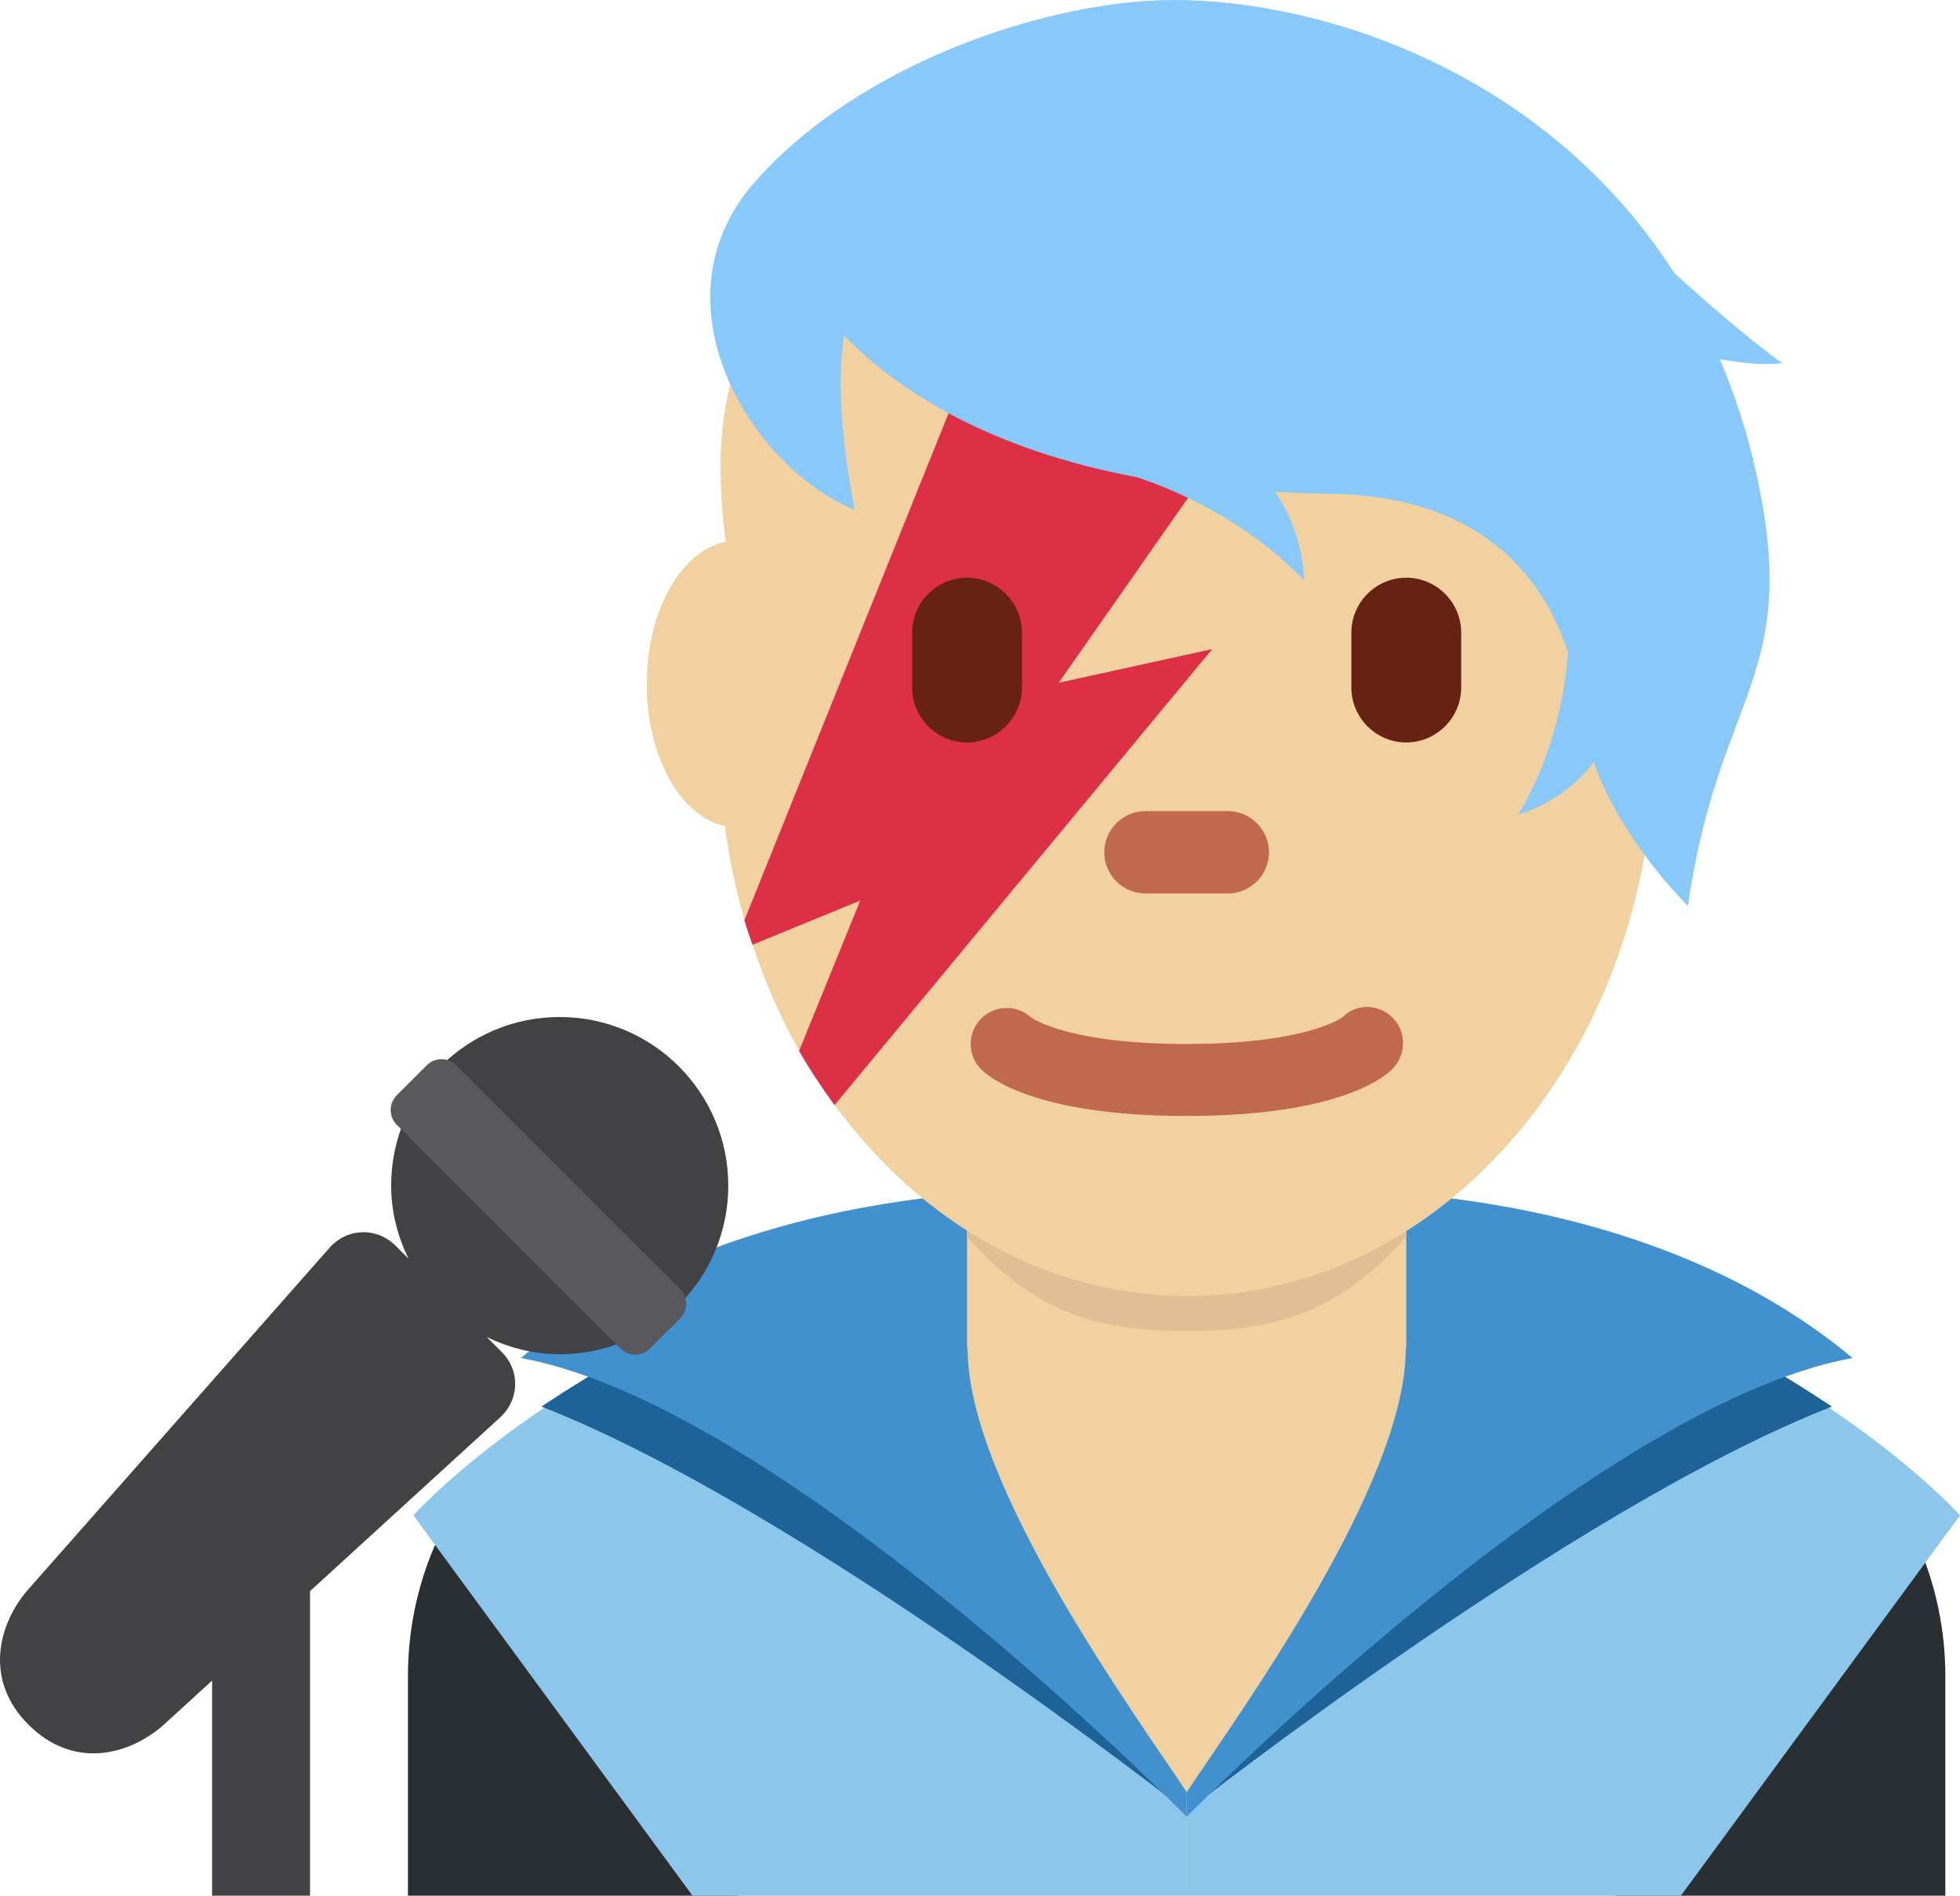 <?xml version="1.0" encoding="UTF-8" standalone="no"?>
<svg
   xmlns:dc="http://purl.org/dc/elements/1.1/"
   xmlns:cc="http://creativecommons.org/ns#"
   xmlns:rdf="http://www.w3.org/1999/02/22-rdf-syntax-ns#"
   xmlns:svg="http://www.w3.org/2000/svg"
   xmlns="http://www.w3.org/2000/svg"
   xmlns:sodipodi="http://sodipodi.sourceforge.net/DTD/sodipodi-0.dtd"
   xmlns:inkscape="http://www.inkscape.org/namespaces/inkscape"
   viewBox="0 0 35.697 34.52"
   id="svg2"
   version="1.1"
   inkscape:version="0.91 r13725"
   sodipodi:docname="1f468-1f3fc-200d-1f3a4.svg"
   width="35.697"
   height="34.52">
  <defs
     id="defs38" />
  <sodipodi:namedview
     pagecolor="#ffffff"
     bordercolor="#666666"
     borderopacity="1"
     objecttolerance="10"
     gridtolerance="10"
     guidetolerance="10"
     inkscape:pageopacity="0"
     inkscape:pageshadow="2"
     inkscape:window-width="640"
     inkscape:window-height="480"
     id="namedview36"
     showgrid="false"
     inkscape:zoom="6.5555556"
     inkscape:cx="17.829899"
     inkscape:cy="18"
     inkscape:window-x="0"
     inkscape:window-y="0"
     inkscape:window-maximized="0"
     inkscape:current-layer="svg2" />
  <path
     d="m 13.43,24.52 16,0 0,10 -16,0 z"
     id="path4"
     inkscape:connector-curvature="0"
     style="fill:#f2d1a1" />
  <path
     d="m 29.43,24.52 0,10 6,0 0,-4 c 0,-3.314 -2.685,-6 -6,-6 z m -16,0 c -3.313,0 -6,2.686 -6,6 l 0,4 6,0 0,-10 z"
     id="path6"
     inkscape:connector-curvature="0"
     style="fill:#292f33" />
  <path
     d="m 21.613,34.52 9.001,0 5.083,-6.925 c 0,0 -3.333,-3.729 -9.771,-4.95 0,1.304 0.988,3.337 0.988,3.337 l -5.301,7.006 0,1.532 z"
     id="path8"
     inkscape:connector-curvature="0"
     style="fill:#8cc6eb" />
  <path
     d="m 21.613,34.52 -9.001,0 -5.083,-6.925 c 0,0 3.333,-3.729 9.771,-4.95 0,1.304 -0.988,3.337 -0.988,3.337 l 5.301,7.006 0,1.532 z"
     id="path10"
     inkscape:connector-curvature="0"
     style="fill:#8cc6eb" />
  <path
     d="m 33.364,25.614 c 0,0 -2.453,-1.665 -4.656,-2.447 -3.058,-1.086 -2.375,1.939 -2.375,1.939 0,0 -3.82,6.429 -4.72,7.883 0,-10e-4 7.034,-5.535 11.751,-7.375 z m -23.502,0 c 0,0 2.453,-1.665 4.656,-2.447 3.058,-1.086 2.375,1.939 2.375,1.939 0,0 3.82,6.429 4.72,7.883 0,-10e-4 -7.035,-5.535 -11.751,-7.375 z"
     id="path12"
     inkscape:connector-curvature="0"
     style="fill:#1d6398" />
  <path
     d="m 21.614,33.083 c 0,0 7.333,-7.479 12.125,-8.354 -4.083,-3.417 -10.125,-3.042 -10.125,-3.042 0,1.224 1.988,1.368 1.988,2.882 0,2.485 -3.09,6.703 -3.989,8.067 l 0.001,0.447 z"
     id="path14"
     inkscape:connector-curvature="0"
     style="fill:#4191ce" />
  <path
     d="m 21.612,33.083 c 0,0 -7.333,-7.479 -12.125,-8.354 4.083,-3.417 10.125,-3.042 10.125,-3.042 0,1.224 -1.988,1.368 -1.988,2.882 0,2.485 3.09,6.703 3.989,8.067 l -10e-4,0.447 z"
     id="path16"
     inkscape:connector-curvature="0"
     style="fill:#4191ce" />
  <path
     d="m 17.612,24.52 c 0,0 0.5,3.5 4,3.5 3.5,0 4,-3.5 4,-3.5 l 0,-4 -8,0 0,4 z"
     id="path18"
     inkscape:connector-curvature="0"
     style="fill:#f2d1a1" />
  <path
     d="m 17.612,22.52 c 1.216,1.374 2.355,1.719 3.996,1.719 1.639,0 2.787,-0.346 4.004,-1.719 l 0,-1.625 -8,0 0,1.625 z"
     id="path20"
     inkscape:connector-curvature="0"
     style="fill:#e0bf94" />
  <path
     d="m 29.887,11.097 c 0.132,-0.625 0.214,-1.508 0.214,-2.634 0,-3.212 -3.264,-7.067 -8.489,-7.067 -5.877,0 -8.489,3.855 -8.489,7.067 0,0.54 0.04,0.991 0.094,1.402 -0.809,0.16 -1.438,1.253 -1.438,2.591 0,1.33 0.621,2.417 1.423,2.587 0.077,0.59 0.199,1.163 0.358,1.714 0.044,0.152 0.096,0.298 0.146,0.447 0.228,0.683 0.51,1.332 0.851,1.932 0.197,0.346 0.415,0.672 0.645,0.987 1.559,2.127 3.848,3.477 6.411,3.477 4.707,0 8.523,-4.531 8.523,-10.121 -0.002,-0.822 -0.093,-1.617 -0.249,-2.382 z"
     id="path22"
     inkscape:connector-curvature="0"
     style="fill:#f2d1a1" />
  <path
     d="m 19.282,12.433 2.581,-3.69 -4.362,-1.775 -3.943,9.789 c 0.044,0.152 0.096,0.298 0.146,0.447 l 1.963,-0.805 -1.113,2.738 c 0.197,0.346 0.415,0.672 0.645,0.987 l 6.879,-8.304 -2.796,0.613 z"
     id="path24"
     inkscape:connector-curvature="0"
     style="fill:#dd2f45" />
  <path
     d="m 21.612,20.322 c -2.754,0 -3.6,-0.705 -3.741,-0.848 -0.256,-0.256 -0.256,-0.671 0,-0.927 0.248,-0.248 0.646,-0.255 0.902,-0.023 0.052,0.037 0.721,0.487 2.839,0.487 2.2,0 2.836,-0.485 2.842,-0.49 0.256,-0.255 0.657,-0.243 0.913,0.015 0.256,0.256 0.242,0.683 -0.014,0.938 -0.142,0.143 -0.987,0.848 -3.741,0.848 m 0.75,-4.052 -1.5,0 c -0.413,0 -0.75,-0.337 -0.75,-0.75 0,-0.413 0.337,-0.75 0.75,-0.75 l 1.5,0 c 0.413,0 0.75,0.337 0.75,0.75 0,0.413 -0.337,0.75 -0.75,0.75"
     id="path26"
     inkscape:connector-curvature="0"
     style="fill:#c1694f" />
  <path
     d="m 25.612,13.52 c -0.55,0 -1,-0.45 -1,-1 l 0,-1 c 0,-0.55 0.45,-1 1,-1 0.55,0 1,0.45 1,1 l 0,1 c 0,0.55 -0.451,1 -1,1 m -8,0 c -0.55,0 -1,-0.45 -1,-1 l 0,-1 c 0,-0.55 0.45,-1 1,-1 0.55,0 1,0.45 1,1 l 0,1 c 0,0.55 -0.451,1 -1,1"
     id="path28"
     inkscape:connector-curvature="0"
     style="fill:#662213" />
  <path
     d="m 31.322,6.541 c 0.36,0.066 0.776,0.114 1.139,0.074 -0.602,-0.43 -1.421,-1.148 -1.967,-1.641 -2.314,-3.621 -6.343,-4.974 -9.12,-4.974 -2.246,0 -5.708,1.133 -7.628,3.316 -1.92,2.183 -0.066,5.204 1.819,5.967 -0.175,-0.924 -0.348,-2.163 -0.194,-3.17 1.022,1.039 2.682,2.078 5.319,2.574 0.391,0.122 1.878,0.647 3.063,1.885 -0.037,-0.761 -0.313,-1.301 -0.529,-1.616 0.295,0.012 0.574,0.034 0.887,0.034 2.285,0 3.816,0.985 4.446,2.888 -0.034,0.512 -0.19,1.771 -0.906,2.958 0.762,-0.248 1.185,-0.705 1.374,-0.96 0.494,1.429 1.717,2.622 1.717,2.622 0.562,-3.938 2.094,-4.135 1.226,-7.964 -0.162,-0.719 -0.385,-1.378 -0.646,-1.993 z"
     id="path30"
     inkscape:connector-curvature="0"
     style="fill:#88c9f9" />
  <path
     d="m 10.193,18.52 c -1.695,0 -3.069,1.374 -3.069,3.07 0,0.478 0.119,0.925 0.314,1.328 l -0.232,-0.232 c -0.347,-0.347 -0.89,-0.327 -1.212,0.045 l -5.488,6.222 c -0.544,0.628 -0.798,1.643 0.011,2.452 0.809,0.809 1.807,0.574 2.454,0.013 l 0.892,-0.815 0,3.917 1.784,0 0,-5.546 3.443,-3.146 c 0.372,-0.323 0.393,-0.865 0.045,-1.211 l -0.271,-0.271 c 0.404,0.196 0.851,0.315 1.33,0.315 1.696,0 3.07,-1.374 3.07,-3.07 -10e-4,-1.697 -1.376,-3.071 -3.071,-3.071 z"
     id="path32"
     inkscape:connector-curvature="0"
     style="fill:#424143" />
  <path
     d="m 11.841,24.555 c -0.15,0.15 -0.393,0.15 -0.543,0 l -4.07,-4.07 c -0.15,-0.15 -0.15,-0.392 0,-0.542 l 0.543,-0.543 c 0.15,-0.15 0.393,-0.15 0.543,0 l 4.07,4.07 c 0.15,0.15 0.15,0.393 0,0.543 l -0.543,0.542 z"
     id="path34"
     inkscape:connector-curvature="0"
     style="fill:#59595c" />
</svg>

